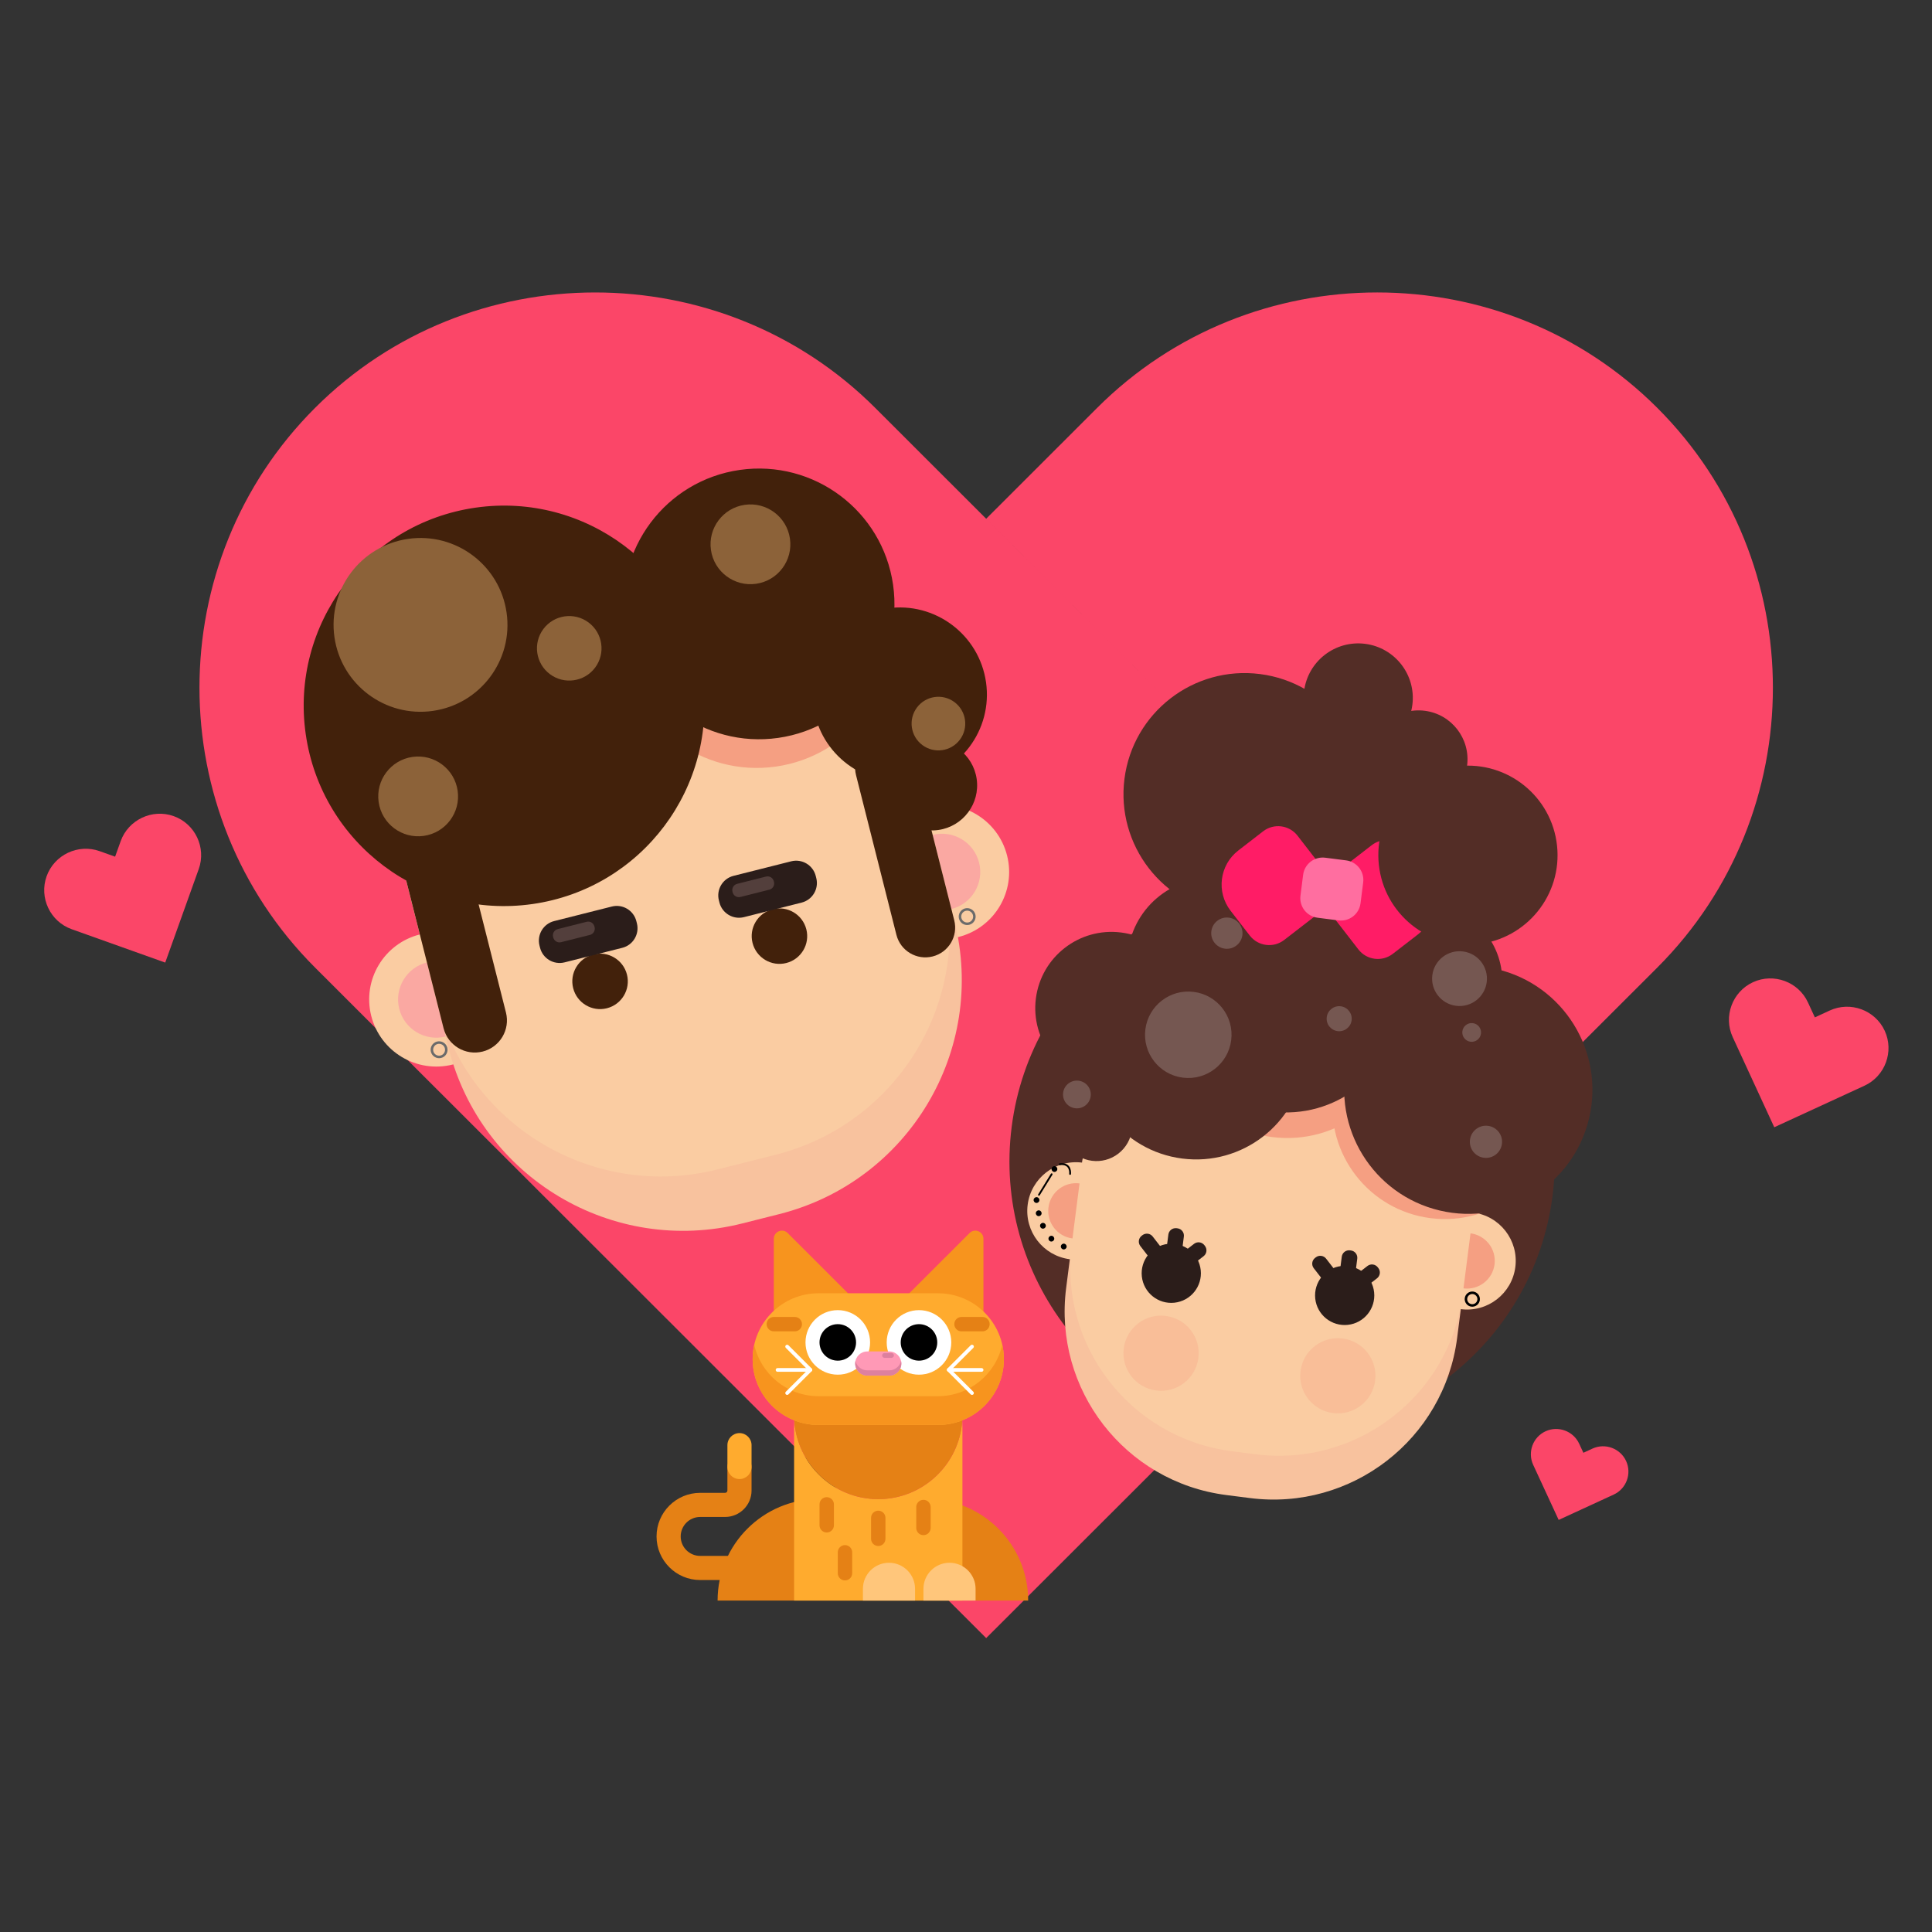 <?xml version="1.0" encoding="UTF-8" standalone="no"?>
<!DOCTYPE svg PUBLIC "-//W3C//DTD SVG 1.1//EN" "http://www.w3.org/Graphics/SVG/1.1/DTD/svg11.dtd">
<svg width="100%" height="100%" viewBox="0 0 1080 1080" version="1.1" xmlns="http://www.w3.org/2000/svg" xmlns:xlink="http://www.w3.org/1999/xlink" xml:space="preserve" xmlns:serif="http://www.serif.com/" style="fill-rule:evenodd;clip-rule:evenodd;stroke-linecap:round;stroke-linejoin:round;stroke-miterlimit:10;">
    <rect x="0" y="0" width="1080" height="1080" fill="#333333" stroke="none"/>
    <g id="Artboard1" transform="matrix(1,0,0,0.562,0,0)">
        <rect x="0" y="0" width="1080" height="1920" style="fill:none;"/>
        <g transform="matrix(6.349,0,0,11.287,-33670.4,-2166.05)">
            <path d="M5340.77,286.944L5340.77,286.945L5331,277.174C5317.43,263.61 5317.43,241.416 5331,227.852C5344.56,214.289 5366.76,214.289 5380.32,227.852L5390.09,237.623L5390.09,237.624L5439.41,286.944L5390.09,336.264L5340.77,286.944ZM5399.86,227.852L5390.09,237.623L5439.41,286.945L5449.18,277.173C5462.75,263.61 5462.75,241.415 5449.18,227.852C5435.62,214.288 5413.42,214.288 5399.86,227.852Z" style="fill:rgb(251,70,104);fill-rule:nonzero;"/>
        </g>
        <g transform="matrix(0.381,0.25,-0.14,0.677,-1135.24,-63.351)">
            <path d="M5340.77,286.944L5340.77,286.945L5331,277.174C5317.43,263.61 5317.43,241.416 5331,227.852C5344.56,214.289 5366.76,214.289 5380.32,227.852L5390.09,237.623L5390.09,237.624L5439.41,286.944L5390.09,336.264L5340.77,286.944ZM5399.86,227.852L5390.09,237.623L5439.41,286.945L5449.18,277.173C5462.75,263.61 5462.75,241.415 5449.18,227.852C5435.62,214.288 5413.42,214.288 5399.86,227.852Z" style="fill:rgb(251,70,104);fill-rule:nonzero;"/>
        </g>
        <g transform="matrix(0.623,0.409,-0.23,1.108,-2288.86,-1455.88)">
            <path d="M5340.77,286.944L5340.77,286.945L5331,277.174C5317.43,263.61 5317.43,241.416 5331,227.852C5344.56,214.289 5366.76,214.289 5380.32,227.852L5390.09,237.623L5390.09,237.624L5439.41,286.944L5390.09,336.264L5340.77,286.944ZM5399.86,227.852L5390.09,237.623L5439.41,286.945L5449.18,277.173C5462.75,263.61 5462.75,241.415 5449.18,227.852C5435.62,214.288 5413.42,214.288 5399.86,227.852Z" style="fill:rgb(251,70,104);fill-rule:nonzero;"/>
        </g>
        <g transform="matrix(0.601,-0.506,0.284,1.068,-3242.58,3325.72)">
            <path d="M5340.77,286.944L5340.77,286.945L5331,277.174C5317.43,263.61 5317.43,241.416 5331,227.852C5344.56,214.289 5366.76,214.289 5380.32,227.852L5390.09,237.623L5390.09,237.624L5439.41,286.944L5390.09,336.264L5340.77,286.944ZM5399.86,227.852L5390.09,237.623L5439.41,286.945L5449.18,277.173C5462.75,263.61 5462.75,241.415 5449.18,227.852C5435.62,214.288 5413.42,214.288 5399.86,227.852Z" style="fill:rgb(251,70,104);fill-rule:nonzero;"/>
        </g>
        <g transform="matrix(2.026,-0.909,0.512,3.603,-349.786,779.999)">
            <g transform="matrix(0,-1,-1,0,400.883,107.42)">
                <path d="M-17.953,-17.953C-27.868,-17.953 -35.908,-9.916 -35.908,0.001C-35.908,9.916 -27.868,17.953 -17.953,17.953C-8.038,17.953 0.001,9.916 0.001,0.001C0.001,-9.916 -8.038,-17.953 -17.953,-17.953" style="fill:rgb(250,204,162);fill-rule:nonzero;"/>
            </g>
            <g transform="matrix(0,-1,-1,0,400.883,115.145)">
                <path d="M-10.228,-10.228C-15.877,-10.228 -20.456,-5.649 -20.456,0C-20.456,5.649 -15.877,10.228 -10.228,10.228C-4.579,10.228 0,5.649 0,0C0,-5.649 -4.579,-10.228 -10.228,-10.228" style="fill:rgb(250,168,162);fill-rule:nonzero;"/>
            </g>
            <g transform="matrix(0,-1,-1,0,261.348,107.42)">
                <path d="M-17.953,-17.953C-27.868,-17.953 -35.908,-9.916 -35.908,0.001C-35.908,9.916 -27.868,17.953 -17.953,17.953C-8.038,17.953 0.001,9.916 0.001,0.001C0.001,-9.916 -8.038,-17.953 -17.953,-17.953" style="fill:rgb(250,204,162);fill-rule:nonzero;"/>
            </g>
            <g transform="matrix(0,-1,-1,0,261.348,115.145)">
                <path d="M-10.228,-10.228C-15.877,-10.228 -20.456,-5.649 -20.456,0C-20.456,5.649 -15.877,10.228 -10.228,10.228C-4.579,10.228 0,5.649 0,0C0,-5.649 -4.579,-10.228 -10.228,-10.228" style="fill:rgb(250,168,162);fill-rule:nonzero;"/>
            </g>
            <g transform="matrix(1,0,0,1,336.22,25.664)">
                <path d="M0,177.854L-10.209,177.854C-45.922,177.854 -74.872,148.903 -74.872,113.191L-74.872,64.663C-74.872,28.95 -45.922,0 -10.209,0L0,0C35.712,0 64.663,28.95 64.663,64.663L64.663,113.191C64.663,148.903 35.712,177.854 0,177.854" style="fill:rgb(248,194,158);fill-rule:nonzero;"/>
            </g>
            <g transform="matrix(1,0,0,1,339.129,25.663)">
                <path d="M0,162.213L-16.027,162.213C-50.133,162.213 -77.781,134.565 -77.781,100.459L-77.781,61.755C-77.781,27.649 -50.133,0 -16.027,0L0,0C34.106,0 61.754,27.649 61.754,61.755L61.754,100.459C61.754,134.565 34.106,162.213 0,162.213" style="fill:rgb(250,204,162);fill-rule:nonzero;"/>
            </g>
            <g transform="matrix(1,0,0,1,269.954,62.566)">
                <path d="M0,79.357C-4.753,79.357 -8.606,75.504 -8.606,70.751L-8.606,8.606C-8.606,3.853 -4.753,0 0,0C4.753,0 8.606,3.853 8.606,8.606L8.606,70.751C8.606,75.504 4.753,79.357 0,79.357" style="fill:rgb(66,33,11);fill-rule:nonzero;"/>
            </g>
            <g transform="matrix(0.105,-0.994,-0.994,-0.105,376.11,15.696)">
                <path d="M-36.046,-32.429C-56.065,-32.429 -72.293,-16.2 -72.293,3.818C-72.293,23.837 -56.064,40.066 -36.046,40.066C-16.027,40.066 0.201,23.837 0.201,3.818C0.201,-16.2 -16.027,-32.429 -36.046,-32.429" style="fill:rgb(245,159,130);fill-rule:nonzero;"/>
            </g>
            <g transform="matrix(0.105,-0.994,-0.994,-0.105,309.392,1.195)">
                <path d="M-53.32,-47.97C-82.933,-47.97 -106.94,-23.964 -106.939,5.648C-106.939,35.262 -82.933,59.268 -53.32,59.267C-23.707,59.268 0.299,35.261 0.298,5.648C0.299,-23.964 -23.708,-47.971 -53.32,-47.97" style="fill:rgb(66,33,11);fill-rule:nonzero;"/>
            </g>
            <g transform="matrix(0.105,-0.994,-0.994,-0.105,286.687,4.381)">
                <path d="M-23.141,-20.818C-35.992,-20.818 -46.411,-10.4 -46.41,2.451C-46.41,15.303 -35.992,25.722 -23.141,25.721C-10.289,25.721 0.13,15.303 0.129,2.451C0.129,-10.4 -10.289,-20.819 -23.141,-20.818" style="fill:rgb(140,98,57);fill-rule:nonzero;"/>
            </g>
            <g transform="matrix(0.105,-0.994,-0.994,-0.105,272.192,61.043)">
                <path d="M-10.622,-9.556C-16.52,-9.556 -21.303,-4.773 -21.302,1.126C-21.302,7.024 -16.52,11.806 -10.622,11.806C-4.722,11.806 0.06,7.023 0.06,1.125C0.059,-4.774 -4.723,-9.556 -10.622,-9.556" style="fill:rgb(140,98,57);fill-rule:nonzero;"/>
            </g>
            <g transform="matrix(-0.629,-0.778,-0.778,0.629,310.416,41.129)">
                <path d="M-6.713,-14.059C-11.48,-14.059 -15.344,-10.195 -15.345,-5.427C-15.345,-0.66 -11.481,3.204 -6.713,3.205C-1.945,3.205 1.919,-0.66 1.919,-5.427C1.919,-10.195 -1.946,-14.059 -6.713,-14.059" style="fill:rgb(140,98,57);fill-rule:nonzero;"/>
            </g>
            <g transform="matrix(0.105,-0.994,-0.994,-0.105,406.432,53.766)">
                <path d="M-23.196,-20.869C-36.078,-20.869 -46.522,-10.426 -46.522,2.457C-46.521,15.339 -36.078,25.783 -23.196,25.783C-10.314,25.783 0.13,15.339 0.13,2.457C0.13,-10.425 -10.313,-20.869 -23.196,-20.869" style="fill:rgb(66,33,11);fill-rule:nonzero;"/>
            </g>
            <g transform="matrix(0.105,-0.994,-0.994,-0.105,406.496,90.438)">
                <path d="M-12.007,-10.802C-18.675,-10.802 -24.082,-5.396 -24.081,1.272C-24.082,7.941 -18.675,13.347 -12.007,13.346C-5.339,13.347 0.068,7.941 0.067,1.272C0.068,-5.396 -5.339,-10.803 -12.007,-10.802" style="fill:rgb(66,33,11);fill-rule:nonzero;"/>
            </g>
            <g transform="matrix(1,0,0,1,392.907,86.633)">
                <path d="M0,60.055C-4.405,60.055 -7.976,56.484 -7.976,52.079L-7.976,7.976C-7.976,3.571 -4.405,0 0,0C4.405,0 7.976,3.571 7.976,7.976L7.976,52.079C7.976,56.484 4.405,60.055 0,60.055" style="fill:rgb(66,33,11);fill-rule:nonzero;"/>
            </g>
            <g transform="matrix(-0.629,-0.778,-0.778,0.629,402.664,85.13)">
                <path d="M-5.578,-11.682C-9.54,-11.681 -12.751,-8.47 -12.751,-4.509C-12.751,-0.548 -9.54,2.663 -5.578,2.663C-1.617,2.664 1.594,-0.548 1.595,-4.509C1.594,-8.471 -1.618,-11.681 -5.578,-11.682" style="fill:rgb(140,98,57);fill-rule:nonzero;"/>
            </g>
            <g transform="matrix(0.105,-0.994,-0.994,-0.105,378.574,8.403)">
                <path d="M-36.046,-32.429C-56.065,-32.429 -72.293,-16.2 -72.293,3.818C-72.293,23.837 -56.064,40.066 -36.046,40.066C-16.027,40.066 0.201,23.837 0.201,3.818C0.201,-16.2 -16.027,-32.429 -36.046,-32.429" style="fill:rgb(66,33,11);fill-rule:nonzero;"/>
            </g>
            <g transform="matrix(0.105,-0.994,-0.994,-0.105,374.916,17.365)">
                <path d="M-10.622,-9.556C-16.52,-9.556 -21.303,-4.773 -21.302,1.126C-21.302,7.024 -16.52,11.806 -10.622,11.806C-4.723,11.806 0.06,7.023 0.06,1.125C0.059,-4.774 -4.723,-9.556 -10.622,-9.556" style="fill:rgb(140,98,57);fill-rule:nonzero;"/>
            </g>
            <g transform="matrix(0.707,-0.707,-0.707,-0.707,406.41,138.603)">
                <circle cx="-1.362" cy="1.363" r="1.927" style="fill:none;stroke:rgb(107,107,107);stroke-width:0.67px;"/>
            </g>
            <g transform="matrix(0.707,-0.707,-0.707,-0.707,260.702,138.603)">
                <circle cx="-1.362" cy="1.363" r="1.927" style="fill:none;stroke:rgb(107,107,107);stroke-width:0.67px;"/>
            </g>
            <g transform="matrix(0,-1,-1,0,354.506,123.967)">
                <path d="M-7.423,-7.423C-11.522,-7.423 -14.846,-4.1 -14.846,0C-14.846,4.1 -11.522,7.423 -7.423,7.423C-3.324,7.423 0,4.1 0,0C0,-4.1 -3.324,-7.423 -7.423,-7.423" style="fill:rgb(66,33,11);fill-rule:nonzero;"/>
            </g>
            <g transform="matrix(1,0,0,1,362.467,112.739)">
                <path d="M0,11.397L-15.923,11.397C-18.906,11.397 -21.324,8.979 -21.324,5.996L-21.324,5.401C-21.324,2.418 -18.906,0 -15.923,0L0,0C2.983,0 5.401,2.418 5.401,5.401L5.401,5.996C5.401,8.979 2.983,11.397 0,11.397" style="fill:rgb(43,29,26);fill-rule:nonzero;"/>
            </g>
            <g transform="matrix(1,0,0,1,354.928,115.051)">
                <path d="M0,3.621L-7.971,3.621C-8.919,3.621 -9.687,2.853 -9.687,1.905L-9.687,1.716C-9.687,0.769 -8.919,0 -7.971,0L0,0C0.948,0 1.716,0.769 1.716,1.716L1.716,1.905C1.716,2.853 0.948,3.621 0,3.621" style="fill:rgb(83,63,60);fill-rule:nonzero;"/>
            </g>
            <g transform="matrix(0,-1,-1,0,305.012,123.967)">
                <path d="M-7.423,-7.423C-11.522,-7.423 -14.846,-4.1 -14.846,0C-14.846,4.1 -11.522,7.423 -7.423,7.423C-3.324,7.423 0,4.1 0,0C0,-4.1 -3.324,-7.423 -7.423,-7.423" style="fill:rgb(66,33,11);fill-rule:nonzero;"/>
            </g>
            <g transform="matrix(1,0,0,1,312.973,112.739)">
                <path d="M0,11.397L-15.923,11.397C-18.906,11.397 -21.324,8.979 -21.324,5.996L-21.324,5.401C-21.324,2.418 -18.906,0 -15.923,0L0,0C2.983,0 5.401,2.418 5.401,5.401L5.401,5.996C5.401,8.979 2.983,11.397 0,11.397" style="fill:rgb(43,29,26);fill-rule:nonzero;"/>
            </g>
            <g transform="matrix(1,0,0,1,305.434,115.051)">
                <path d="M0,3.621L-7.971,3.621C-8.919,3.621 -9.687,2.853 -9.687,1.905L-9.687,1.716C-9.687,0.769 -8.919,0 -7.971,0L0,0C0.948,0 1.716,0.769 1.716,1.716L1.716,1.905C1.716,2.853 0.948,3.621 0,3.621" style="fill:rgb(83,63,60);fill-rule:nonzero;"/>
            </g>
        </g>
        <g transform="matrix(2.073,0.471,-0.265,3.686,582.219,381.395)">
            <g transform="matrix(0,1,1,0,90.237,125.471)">
                <path d="M72.924,-72.924C32.649,-72.924 0,-40.275 0,0C0,40.275 32.649,72.924 72.924,72.924C113.199,72.924 145.848,40.275 145.848,0C145.848,-40.275 113.199,-72.924 72.924,-72.924" style="fill:rgb(83,45,38);fill-rule:nonzero;"/>
            </g>
            <g transform="matrix(1,0,0,1,93.13,154.494)">
                <path d="M0,134.388L-6.353,134.388C-33.714,134.388 -55.894,112.208 -55.894,84.848L-55.894,49.54C-55.894,22.18 -33.714,0 -6.353,0L0,0C27.36,0 49.54,22.18 49.54,49.54L49.54,84.848C49.54,112.208 27.36,134.388 0,134.388" style="fill:rgb(248,194,158);fill-rule:nonzero;"/>
            </g>
            <g transform="matrix(0,-1,-1,0,37.236,205.505)">
                <path d="M-13.036,-13.036C-20.235,-13.036 -26.072,-7.2 -26.072,0C-26.072,7.199 -20.235,13.036 -13.036,13.036C-5.837,13.036 0,7.199 0,0C0,-7.2 -5.837,-13.036 -13.036,-13.036" style="fill:rgb(250,204,162);fill-rule:nonzero;"/>
            </g>
            <g transform="matrix(0,-1,-1,0,37.236,211.114)">
                <path d="M-7.427,-7.427C-11.528,-7.427 -14.853,-4.102 -14.853,-0.001C-14.853,4.101 -11.528,7.427 -7.427,7.427C-3.326,7.427 -0.001,4.101 -0.001,-0.001C-0.001,-4.102 -3.326,-7.427 -7.427,-7.427" style="fill:rgb(245,159,130);fill-rule:nonzero;"/>
            </g>
            <g transform="matrix(0,-1,-1,0,142.67,205.505)">
                <path d="M-13.036,-13.036C-20.235,-13.036 -26.072,-7.2 -26.072,0C-26.072,7.199 -20.235,13.036 -13.036,13.036C-5.837,13.036 0,7.199 0,0C0,-7.2 -5.837,-13.036 -13.036,-13.036" style="fill:rgb(250,204,162);fill-rule:nonzero;"/>
            </g>
            <g transform="matrix(0,-1,-1,0,142.67,211.114)">
                <path d="M-7.427,-7.427C-11.528,-7.427 -14.853,-4.102 -14.853,-0.001C-14.853,4.101 -11.528,7.427 -7.427,7.427C-3.326,7.427 -0.001,4.101 -0.001,-0.001C-0.001,-4.102 -3.326,-7.427 -7.427,-7.427" style="fill:rgb(245,159,130);fill-rule:nonzero;"/>
            </g>
            <g transform="matrix(1,0,0,1,93.13,154.494)">
                <path d="M0,122.569L-6.353,122.569C-33.714,122.569 -55.894,100.389 -55.894,73.029L-55.894,49.54C-55.894,22.18 -33.714,0 -6.353,0L0,0C27.36,0 49.54,22.18 49.54,49.54L49.54,73.029C49.54,100.389 27.36,122.569 0,122.569" style="fill:rgb(250,204,162);fill-rule:nonzero;"/>
            </g>
            <g transform="matrix(0,-1,-1,0,57.541,170.125)">
                <path d="M-7.183,-7.183C-11.15,-7.183 -14.366,-3.967 -14.366,0C-14.366,3.967 -11.15,7.183 -7.183,7.183C-3.216,7.183 0,3.967 0,0C0,-3.967 -3.216,-7.183 -7.183,-7.183" style="fill:rgb(254,224,183);fill-rule:nonzero;"/>
            </g>
            <g transform="matrix(-0.808,-0.589,-0.589,0.808,32.533,205.306)">
                <path d="M-3.649,1.818C-3.649,1.818 -1.888,-0.62 0.15,1.818" style="fill:none;fill-rule:nonzero;stroke:black;stroke-width:0.48px;"/>
            </g>
            <g transform="matrix(0,-1,-1,0,26.386,216.22)">
                <path d="M-0.774,-0.774C-1.2,-0.774 -1.547,-0.428 -1.547,0C-1.547,0.427 -1.2,0.774 -0.774,0.774C-0.346,0.774 0,0.427 0,0C0,-0.428 -0.346,-0.774 -0.774,-0.774" style="fill-rule:nonzero;"/>
            </g>
            <g transform="matrix(0,-1,-1,0,30.092,207.378)">
                <path d="M-0.774,-0.774C-1.2,-0.774 -1.547,-0.428 -1.547,0C-1.547,0.427 -1.2,0.774 -0.774,0.774C-0.346,0.774 0,0.427 0,0C0,-0.428 -0.346,-0.774 -0.774,-0.774" style="fill-rule:nonzero;"/>
            </g>
            <g transform="matrix(0,-1,-1,0,27.42,219.649)">
                <path d="M-0.774,-0.774C-1.2,-0.774 -1.547,-0.428 -1.547,0C-1.547,0.427 -1.2,0.774 -0.774,0.774C-0.346,0.774 0,0.427 0,0C0,-0.428 -0.346,-0.774 -0.774,-0.774" style="fill-rule:nonzero;"/>
            </g>
            <g transform="matrix(0,-1,-1,0,28.967,222.828)">
                <path d="M-0.774,-0.774C-1.2,-0.774 -1.547,-0.428 -1.547,0C-1.547,0.427 -1.2,0.774 -0.774,0.774C-0.346,0.774 0,0.427 0,0C0,-0.428 -0.346,-0.774 -0.774,-0.774" style="fill-rule:nonzero;"/>
            </g>
            <g transform="matrix(0,-1,-1,0,31.639,225.967)">
                <path d="M-0.774,-0.774C-1.2,-0.774 -1.547,-0.428 -1.547,0C-1.547,0.427 -1.2,0.774 -0.774,0.774C-0.346,0.774 0,0.427 0,0C0,-0.428 -0.346,-0.774 -0.774,-0.774" style="fill-rule:nonzero;"/>
            </g>
            <g transform="matrix(0,-1,-1,0,35.189,227.639)">
                <path d="M-0.774,-0.774C-1.2,-0.774 -1.547,-0.428 -1.547,0C-1.547,0.427 -1.2,0.774 -0.774,0.774C-0.346,0.774 0,0.427 0,0C0,-0.428 -0.346,-0.774 -0.774,-0.774" style="fill-rule:nonzero;"/>
            </g>
            <g transform="matrix(0.413,-0.911,-0.911,-0.413,30.326,215.006)">
                <path d="M-1.9,2.947L4.572,2.947" style="fill:none;fill-rule:nonzero;stroke:black;stroke-width:0.48px;"/>
            </g>
            <g transform="matrix(0.707,-0.707,-0.707,-0.707,147.071,228.521)">
                <circle cx="-1.2" cy="1.2" r="1.698" style="fill:none;stroke:black;stroke-width:0.67px;"/>
            </g>
            <g transform="matrix(0,-1,-1,0,91.63,80.204)">
                <path d="M-30.584,-30.584C-47.475,-30.584 -61.168,-16.891 -61.168,0C-61.168,16.891 -47.475,30.584 -30.584,30.584C-13.693,30.584 0,16.891 0,0C0,-16.891 -13.693,-30.584 -30.584,-30.584" style="fill:rgb(83,45,38);fill-rule:nonzero;"/>
            </g>
            <g transform="matrix(0,-1,-1,0,131.539,148.303)">
                <path d="M-30.069,-30.069C-46.675,-30.069 -60.138,-16.606 -60.138,0C-60.138,16.607 -46.675,30.069 -30.069,30.069C-13.462,30.069 0,16.607 0,0C0,-16.606 -13.462,-30.069 -30.069,-30.069" style="fill:rgb(245,159,130);fill-rule:nonzero;"/>
            </g>
            <g transform="matrix(0,-1,-1,0,86.753,128.208)">
                <path d="M-32.036,-32.036C-49.729,-32.036 -64.072,-17.693 -64.072,0C-64.072,17.693 -49.729,32.036 -32.036,32.036C-14.343,32.036 0,17.693 0,0C0,-17.693 -14.343,-32.036 -32.036,-32.036" style="fill:rgb(245,159,130);fill-rule:nonzero;"/>
            </g>
            <g transform="matrix(0,-1,-1,0,122.273,125.157)">
                <path d="M-20.398,-20.398C-31.663,-20.398 -40.796,-11.266 -40.796,0C-40.796,11.265 -31.663,20.398 -20.398,20.398C-9.133,20.398 0,11.265 0,0C0,-11.266 -9.133,-20.398 -20.398,-20.398" style="fill:rgb(83,45,38);fill-rule:nonzero;"/>
            </g>
            <g transform="matrix(0,-1,-1,0,39.775,143.084)">
                <path d="M-20.398,-20.398C-31.663,-20.398 -40.796,-11.266 -40.796,0C-40.796,11.265 -31.663,20.398 -20.398,20.398C-9.133,20.398 0,11.265 0,0C0,-11.266 -9.133,-20.398 -20.398,-20.398" style="fill:rgb(83,45,38);fill-rule:nonzero;"/>
            </g>
            <g transform="matrix(0,-1,-1,0,64.723,125.372)">
                <path d="M-22.499,-22.499C-34.925,-22.499 -44.998,-12.426 -44.998,0C-44.998,12.426 -34.925,22.499 -22.499,22.499C-10.073,22.499 0,12.426 0,0C0,-12.426 -10.073,-22.499 -22.499,-22.499" style="fill:rgb(83,45,38);fill-rule:nonzero;"/>
            </g>
            <g transform="matrix(0,-1,-1,0,85.728,123.77)">
                <path d="M-30.872,-30.872C-47.922,-30.872 -61.744,-17.05 -61.744,0C-61.744,17.05 -47.922,30.872 -30.872,30.872C-13.822,30.872 0,17.05 0,0C0,-17.05 -13.822,-30.872 -30.872,-30.872" style="fill:rgb(83,45,38);fill-rule:nonzero;"/>
            </g>
            <g transform="matrix(-0.707,-0.707,-0.707,0.707,30.224,195.14)">
                <path d="M-6.753,-16.303C-12.027,-16.303 -16.302,-12.027 -16.302,-6.754C-16.303,-1.479 -12.027,2.796 -6.753,2.796C-1.479,2.796 2.797,-1.479 2.796,-6.754C2.796,-12.027 -1.479,-16.303 -6.753,-16.303" style="fill:rgb(83,45,38);fill-rule:nonzero;"/>
            </g>
            <g opacity="0.2">
                <g transform="matrix(0,-1,-1,0,86.754,116.702)">
                    <path d="M-4.227,-4.227C-6.562,-4.227 -8.454,-2.334 -8.454,0C-8.454,2.335 -6.562,4.227 -4.227,4.227C-1.892,4.227 0,2.335 0,0C0,-2.334 -1.892,-4.227 -4.227,-4.227" style="fill:white;fill-rule:nonzero;"/>
                </g>
            </g>
            <g opacity="0.2">
                <g transform="matrix(0,-1,-1,0,33.523,183.879)">
                    <path d="M-3.713,-3.713C-5.764,-3.713 -7.426,-2.051 -7.426,0C-7.426,2.051 -5.764,3.713 -3.713,3.713C-1.662,3.713 0,2.051 0,0C0,-2.051 -1.662,-3.713 -3.713,-3.713" style="fill:white;fill-rule:nonzero;"/>
                </g>
            </g>
            <g transform="matrix(0,-1,-1,0,63.651,142.587)">
                <path d="M-29.223,-29.223C-45.362,-29.223 -58.446,-16.14 -58.446,0C-58.446,16.139 -45.362,29.223 -29.223,29.223C-13.084,29.223 0,16.139 0,0C0,-16.14 -13.084,-29.223 -29.223,-29.223" style="fill:rgb(83,45,38);fill-rule:nonzero;"/>
            </g>
            <g opacity="0.2">
                <g transform="matrix(0,-1,-1,0,61.046,156.393)">
                    <path d="M-11.57,-11.57C-17.96,-11.57 -23.14,-6.39 -23.14,0C-23.14,6.39 -17.96,11.57 -11.57,11.57C-5.18,11.57 0,6.39 0,0C0,-6.39 -5.18,-11.57 -11.57,-11.57" style="fill:white;fill-rule:nonzero;"/>
                </g>
            </g>
            <g transform="matrix(1,0,0,1,114.68,222.911)">
                <path d="M0,12.065L-0.178,12.243C-0.945,13.01 -2.187,13.01 -2.954,12.243L-12.421,2.776C-13.188,2.009 -13.188,0.766 -12.421,0L-12.243,-0.178C-11.477,-0.945 -10.234,-0.945 -9.467,-0.178L0,9.289C0.767,10.056 0.767,11.298 0,12.065" style="fill:rgb(43,29,26);fill-rule:nonzero;"/>
            </g>
            <g transform="matrix(1,0,0,1,106.966,223.454)">
                <path d="M0,12.065L0.178,12.243C0.945,13.01 2.187,13.01 2.954,12.243L12.421,2.776C13.188,2.009 13.188,0.766 12.421,0L12.243,-0.178C11.477,-0.945 10.234,-0.945 9.467,-0.178L0,9.289C-0.767,10.056 -0.767,11.298 0,12.065" style="fill:rgb(43,29,26);fill-rule:nonzero;"/>
            </g>
            <g transform="matrix(1,0,0,1,111.517,219.72)">
                <path d="M0,17.315L-0.252,17.315C-1.336,17.315 -2.215,16.436 -2.215,15.352L-2.215,1.963C-2.215,0.879 -1.336,0 -0.252,0L0,0C1.084,0 1.963,0.879 1.963,1.963L1.963,15.352C1.963,16.436 1.084,17.315 0,17.315" style="fill:rgb(43,29,26);fill-rule:nonzero;"/>
            </g>
            <g transform="matrix(-0.232,-0.973,-0.973,0.232,107.814,224.801)">
                <path d="M-7.702,-9.758C-12.076,-9.758 -15.621,-6.212 -15.621,-1.838C-15.621,2.534 -12.076,6.08 -7.702,6.08C-3.329,6.08 0.217,2.534 0.217,-1.839C0.217,-6.212 -3.329,-9.758 -7.702,-9.758" style="fill:rgb(43,29,26);fill-rule:nonzero;"/>
            </g>
            <g opacity="0.2">
                <g transform="matrix(0,-1,-1,0,100.539,155.231)">
                    <path d="M-3.351,-3.351C-5.202,-3.351 -6.701,-1.851 -6.701,0C-6.701,1.851 -5.202,3.351 -3.351,3.351C-1.5,3.351 0,1.851 0,0C0,-1.851 -1.5,-3.351 -3.351,-3.351" style="fill:white;fill-rule:nonzero;"/>
                </g>
            </g>
            <g transform="matrix(0.105,-0.994,-0.994,-0.105,144.16,140.628)">
                <path d="M-33.026,-29.712C-51.367,-29.712 -66.236,-14.843 -66.236,3.498C-66.236,21.84 -51.367,36.709 -33.026,36.709C-14.683,36.708 0.185,21.84 0.185,3.498C0.185,-14.844 -14.684,-29.712 -33.026,-29.712" style="fill:rgb(83,45,38);fill-rule:nonzero;"/>
            </g>
            <g opacity="0.2">
                <g transform="matrix(0,-1,-1,0,136.158,155.231)">
                    <path d="M-2.507,-2.507C-3.891,-2.507 -5.014,-1.384 -5.014,0.001C-5.014,1.384 -3.891,2.507 -2.507,2.507C-1.122,2.507 0.001,1.384 0.001,0.001C0.001,-1.384 -1.122,-2.507 -2.507,-2.507" style="fill:white;fill-rule:nonzero;"/>
                </g>
            </g>
            <g opacity="0.2">
                <g transform="matrix(0,-1,-1,0,131.108,136.526)">
                    <path d="M-7.334,-7.334C-11.384,-7.334 -14.668,-4.05 -14.668,0C-14.668,4.051 -11.384,7.334 -7.334,7.334C-3.284,7.334 0,4.051 0,0C0,-4.05 -3.284,-7.334 -7.334,-7.334" style="fill:white;fill-rule:nonzero;"/>
                </g>
            </g>
            <g opacity="0.2">
                <g transform="matrix(0,-1,-1,0,143.661,181.981)">
                    <path d="M-4.308,-4.308C-6.687,-4.308 -8.616,-2.379 -8.616,0C-8.616,2.379 -6.687,4.308 -4.308,4.308C-1.929,4.308 0,2.379 0,0C0,-2.379 -1.929,-4.308 -4.308,-4.308" style="fill:white;fill-rule:nonzero;"/>
                </g>
            </g>
            <g opacity="0.2">
                <g transform="matrix(0,-1,-1,0,67.835,135.492)">
                    <path d="M-4.184,-4.184C-6.495,-4.184 -8.368,-2.311 -8.368,0C-8.368,2.31 -6.495,4.184 -4.184,4.184C-1.873,4.184 0,2.31 0,0C0,-2.311 -1.873,-4.184 -4.184,-4.184" style="fill:white;fill-rule:nonzero;"/>
                </g>
            </g>
            <g transform="matrix(1,0,0,1,67.92,222.911)">
                <path d="M0,12.065L-0.178,12.243C-0.945,13.01 -2.187,13.01 -2.954,12.243L-12.421,2.776C-13.188,2.009 -13.188,0.766 -12.421,0L-12.243,-0.178C-11.477,-0.945 -10.234,-0.945 -9.467,-0.178L0,9.289C0.767,10.056 0.767,11.298 0,12.065" style="fill:rgb(43,29,26);fill-rule:nonzero;"/>
            </g>
            <g transform="matrix(1,0,0,1,60.206,223.454)">
                <path d="M0,12.065L0.178,12.243C0.945,13.01 2.187,13.01 2.954,12.243L12.421,2.776C13.188,2.009 13.188,0.766 12.421,0L12.243,-0.178C11.477,-0.945 10.234,-0.945 9.467,-0.178L0,9.289C-0.767,10.056 -0.767,11.298 0,12.065" style="fill:rgb(43,29,26);fill-rule:nonzero;"/>
            </g>
            <g transform="matrix(1,0,0,1,64.757,219.72)">
                <path d="M0,17.315L-0.252,17.315C-1.336,17.315 -2.215,16.436 -2.215,15.352L-2.215,1.963C-2.215,0.879 -1.336,0 -0.252,0L0,0C1.084,0 1.963,0.879 1.963,1.963L1.963,15.352C1.963,16.436 1.084,17.315 0,17.315" style="fill:rgb(43,29,26);fill-rule:nonzero;"/>
            </g>
            <g transform="matrix(-0.232,-0.973,-0.973,0.232,61.054,224.801)">
                <path d="M-7.702,-9.758C-12.076,-9.758 -15.621,-6.212 -15.621,-1.838C-15.621,2.534 -12.076,6.08 -7.702,6.08C-3.329,6.08 0.217,2.534 0.217,-1.839C0.217,-6.212 -3.329,-9.758 -7.702,-9.758" style="fill:rgb(43,29,26);fill-rule:nonzero;"/>
            </g>
            <g opacity="0.31">
                <g transform="matrix(0,-1,-1,0,64.631,243.377)">
                    <path d="M-10.061,-10.061C-15.618,-10.061 -20.122,-5.557 -20.122,0C-20.122,5.556 -15.618,10.061 -10.061,10.061C-4.504,10.061 0,5.556 0,0C0,-5.557 -4.504,-10.061 -10.061,-10.061" style="fill:rgb(245,159,130);fill-rule:nonzero;"/>
                </g>
            </g>
            <g opacity="0.31">
                <g transform="matrix(0,-1,-1,0,112.301,243.377)">
                    <path d="M-10.061,-10.061C-15.618,-10.061 -20.122,-5.557 -20.122,0C-20.122,5.556 -15.618,10.061 -10.061,10.061C-4.504,10.061 0,5.556 0,0C0,-5.557 -4.504,-10.061 -10.061,-10.061" style="fill:rgb(245,159,130);fill-rule:nonzero;"/>
                </g>
            </g>
            <g transform="matrix(0,-1,-1,0,112.797,73.921)">
                <path d="M-13.09,-13.09C-20.319,-13.09 -26.18,-7.23 -26.18,0C-26.18,7.23 -20.319,13.09 -13.09,13.09C-5.861,13.09 0,7.23 0,0C0,-7.23 -5.861,-13.09 -13.09,-13.09" style="fill:rgb(83,45,38);fill-rule:nonzero;"/>
            </g>
            <g transform="matrix(0,-1,-1,0,67.835,69.755)">
                <path d="M-32.409,-32.409C-50.308,-32.409 -64.818,-17.899 -64.818,0C-64.818,17.899 -50.308,32.409 -32.409,32.409C-14.51,32.409 0,17.899 0,0C0,-17.899 -14.51,-32.409 -32.409,-32.409" style="fill:rgb(83,45,38);fill-rule:nonzero;"/>
            </g>
            <g transform="matrix(1,0,0,1,118.579,117.416)">
                <path d="M0,16.11L-6.015,22.125C-8.576,24.686 -12.729,24.686 -15.291,22.125L-24.723,12.693C-27.284,10.132 -27.284,5.979 -24.723,3.417L-15.291,-6.015C-12.729,-8.576 -8.576,-8.576 -6.015,-6.015L0,0C4.449,4.449 4.449,11.661 0,16.11" style="fill:rgb(255,28,102);fill-rule:nonzero;"/>
            </g>
            <g transform="matrix(1,0,0,1,92.707,120.833)">
                <path d="M0,9.276L-9.432,18.708C-11.993,21.269 -16.146,21.269 -18.708,18.708L-24.644,12.771C-29.136,8.279 -29.136,0.997 -24.644,-3.495L-18.708,-9.432C-16.146,-11.993 -11.993,-11.993 -9.432,-9.432L0,0C2.562,2.561 2.562,6.714 0,9.276" style="fill:rgb(255,28,102);fill-rule:nonzero;"/>
            </g>
            <g transform="matrix(1,0,0,1,97,116.307)">
                <path d="M0,16.197L-5.628,16.197C-8.547,16.197 -10.912,13.831 -10.912,10.913L-10.912,5.285C-10.912,2.366 -8.547,0 -5.628,0L0,0C2.918,0 5.284,2.366 5.284,5.285L5.284,10.913C5.284,13.831 2.918,16.197 0,16.197" style="fill:rgb(255,110,160);fill-rule:nonzero;"/>
            </g>
            <g transform="matrix(0,-1,-1,0,94.703,58.166)">
                <path d="M-14.6,-14.6C-22.663,-14.6 -29.199,-8.064 -29.199,-0.001C-29.199,8.062 -22.663,14.6 -14.6,14.6C-6.537,14.6 -0.001,8.062 -0.001,-0.001C-0.001,-8.064 -6.537,-14.6 -14.6,-14.6" style="fill:rgb(83,45,38);fill-rule:nonzero;"/>
            </g>
            <g transform="matrix(-0.232,-0.973,-0.973,0.232,118.331,89.413)">
                <path d="M-23.306,-29.526C-36.539,-29.526 -47.267,-18.799 -47.266,-5.565C-47.266,7.668 -36.539,18.396 -23.306,18.396C-10.073,18.396 0.656,7.668 0.655,-5.566C0.655,-18.799 -10.073,-29.526 -23.306,-29.526" style="fill:rgb(83,45,38);fill-rule:nonzero;"/>
            </g>
        </g>
        <g transform="matrix(2.09,0,0,3.716,367.013,1224.08)">
            <g transform="matrix(-1,0,0,1,16.328,71.813)">
                <path d="M-83.071,27.208L0,27.208C0,12.182 -12.181,0 -27.208,0L-55.863,0C-70.89,0 -83.071,12.182 -83.071,27.208Z" style="fill:rgb(229,129,21);fill-rule:nonzero;"/>
            </g>
            <g transform="matrix(1,0,0,1,59.301,78.042)">
                <path d="M0,-6.169C-11.917,-6.169 -21.669,-15.429 -22.458,-27.147C-22.492,-26.64 -22.511,-26.129 -22.511,-25.613L-22.511,20.978L22.511,20.978L22.511,-25.613C22.511,-26.129 22.492,-26.64 22.458,-27.147C21.669,-15.429 11.917,-6.169 0,-6.169" style="fill:rgb(255,171,46);fill-rule:nonzero;"/>
            </g>
            <g transform="matrix(-1,0,0,1,59.301,71.873)">
                <path d="M0,-41.955C11.917,-41.955 21.669,-32.695 22.458,-20.977C21.669,-9.26 11.917,0 0,0C-11.917,0 -21.669,-9.26 -22.458,-20.977C-21.669,-32.695 -11.917,-41.955 0,-41.955" style="fill:rgb(229,129,21);fill-rule:nonzero;"/>
            </g>
            <g transform="matrix(-1,0,0,1,62.164,-0.728)">
                <path d="M-25.272,22.93L0,22.93L-21.561,1.369C-22.93,0 -25.272,0.97 -25.272,2.906L-25.272,22.93Z" style="fill:rgb(247,148,30);fill-rule:nonzero;"/>
            </g>
            <g transform="matrix(1,0,0,1,31.364,-0.728)">
                <path d="M0,22.93L25.272,22.93L3.711,1.369C2.342,0 0,0.97 0,2.906L0,22.93Z" style="fill:rgb(247,148,30);fill-rule:nonzero;"/>
            </g>
            <g transform="matrix(1,0,0,1,75.274,16.767)">
                <path d="M0,35.248L-31.946,35.248C-41.679,35.248 -49.57,27.357 -49.57,17.624C-49.57,7.89 -41.679,0 -31.946,0L0,0C9.734,0 17.624,7.89 17.624,17.624C17.624,27.357 9.734,35.248 0,35.248" style="fill:rgb(255,171,46);fill-rule:nonzero;"/>
            </g>
            <g transform="matrix(1,0,0,1,75.274,38.24)">
                <path d="M0,6.074L-31.946,6.074C-40.356,6.074 -47.386,0.181 -49.143,-7.7C-49.419,-6.46 -49.57,-5.173 -49.57,-3.85C-49.57,5.883 -41.679,13.774 -31.946,13.774L0,13.774C9.734,13.774 17.624,5.883 17.624,-3.85C17.624,-5.173 17.474,-6.46 17.197,-7.7C15.44,0.181 8.411,6.074 0,6.074" style="fill:rgb(247,148,30);fill-rule:nonzero;"/>
            </g>
            <g transform="matrix(0,-1,-1,0,48.477,21.28)">
                <path d="M-8.638,-8.638C-13.409,-8.638 -17.276,-4.771 -17.276,0C-17.276,4.77 -13.409,8.638 -8.638,8.638C-3.867,8.638 0,4.77 0,0C0,-4.771 -3.867,-8.638 -8.638,-8.638" style="fill:white;fill-rule:nonzero;"/>
            </g>
            <g transform="matrix(0,-1,-1,0,48.477,25.032)">
                <path d="M-4.887,-4.887C-7.585,-4.887 -9.773,-2.698 -9.773,0C-9.773,2.699 -7.585,4.887 -4.887,4.887C-2.188,4.887 0,2.699 0,0C0,-2.698 -2.188,-4.887 -4.887,-4.887" style="fill-rule:nonzero;"/>
            </g>
            <g transform="matrix(0,-1,-1,0,70.195,21.28)">
                <path d="M-8.638,-8.638C-13.409,-8.638 -17.276,-4.771 -17.276,0C-17.276,4.77 -13.409,8.638 -8.638,8.638C-3.867,8.638 0,4.77 0,0C0,-4.771 -3.867,-8.638 -8.638,-8.638" style="fill:white;fill-rule:nonzero;"/>
            </g>
            <g transform="matrix(1,0,0,1,62.236,32.337)">
                <path d="M0,6.476L-5.87,6.476C-7.658,6.476 -9.108,5.026 -9.108,3.238C-9.108,1.449 -7.658,0 -5.87,0L0,0C1.788,0 3.238,1.449 3.238,3.238C3.238,5.026 1.788,6.476 0,6.476" style="fill:rgb(255,153,182);fill-rule:nonzero;"/>
            </g>
            <g transform="matrix(1,0,0,1,62.236,36.282)">
                <path d="M0,1.116L-5.87,1.116C-7.415,1.116 -8.706,0.033 -9.029,-1.415C-9.08,-1.187 -9.108,-0.95 -9.108,-0.707C-9.108,1.081 -7.658,2.531 -5.87,2.531L0,2.531C1.788,2.531 3.238,1.081 3.238,-0.707C3.238,-0.95 3.211,-1.187 3.16,-1.415C2.837,0.033 1.545,1.116 0,1.116" style="fill:rgb(221,128,159);fill-rule:nonzero;"/>
            </g>
            <g transform="matrix(1,0,0,1,62.849,32.765)">
                <path d="M0,1.283L-1.876,1.283C-2.23,1.283 -2.517,0.996 -2.517,0.641C-2.517,0.287 -2.23,0 -1.876,0L0,0C0.354,0 0.642,0.287 0.642,0.641C0.642,0.996 0.354,1.283 0,1.283" style="fill:rgb(221,128,159);fill-rule:nonzero;"/>
            </g>
            <g transform="matrix(0,-1,-1,0,70.195,25.032)">
                <path d="M-4.887,-4.887C-7.585,-4.887 -9.773,-2.698 -9.773,0C-9.773,2.699 -7.585,4.887 -4.887,4.887C-2.188,4.887 0,2.699 0,0C0,-2.698 -2.188,-4.887 -4.887,-4.887" style="fill-rule:nonzero;"/>
            </g>
            <g transform="matrix(1,0,0,1,84.726,36.877)">
                <path d="M0,-5.49L-6.192,0.702C-6.385,0.895 -6.699,0.895 -6.893,0.702C-7.087,0.508 -7.087,0.194 -6.893,0L-0.701,-6.191C-0.508,-6.385 -0.194,-6.385 0,-6.191C0.194,-5.998 0.194,-5.684 0,-5.49" style="fill:white;fill-rule:nonzero;"/>
            </g>
            <g transform="matrix(1,0,0,1,84.726,37.637)">
                <path d="M0,5.49L-6.192,-0.702C-6.385,-0.895 -6.699,-0.895 -6.893,-0.702C-7.087,-0.508 -7.087,-0.194 -6.893,0L-0.701,6.191C-0.508,6.385 -0.194,6.385 0,6.191C0.194,5.998 0.194,5.684 0,5.49" style="fill:white;fill-rule:nonzero;"/>
            </g>
            <g transform="matrix(1,0,0,1,86.94,36.79)">
                <path d="M0,0.992L-8.756,0.992C-9.03,0.992 -9.252,0.77 -9.252,0.496C-9.252,0.222 -9.03,0 -8.756,0L0,0C0.274,0 0.496,0.222 0.496,0.496C0.496,0.77 0.274,0.992 0,0.992" style="fill:white;fill-rule:nonzero;"/>
            </g>
            <g transform="matrix(1,0,0,1,34.579,36.877)">
                <path d="M0,-5.49L6.192,0.702C6.385,0.895 6.699,0.895 6.893,0.702C7.087,0.508 7.087,0.194 6.893,0L0.701,-6.191C0.508,-6.385 0.194,-6.385 0,-6.191C-0.194,-5.998 -0.194,-5.684 0,-5.49" style="fill:white;fill-rule:nonzero;"/>
            </g>
            <g transform="matrix(1,0,0,1,34.579,37.637)">
                <path d="M0,5.49L6.192,-0.702C6.385,-0.895 6.699,-0.895 6.893,-0.702C7.087,-0.508 7.087,-0.194 6.893,0L0.701,6.191C0.508,6.385 0.194,6.385 0,6.191C-0.194,5.998 -0.194,5.684 0,5.49" style="fill:white;fill-rule:nonzero;"/>
            </g>
            <g transform="matrix(1,0,0,1,32.365,36.79)">
                <path d="M0,0.992L8.756,0.992C9.03,0.992 9.252,0.77 9.252,0.496C9.252,0.222 9.03,0 8.756,0L0,0C-0.274,0 -0.496,0.222 -0.496,0.496C-0.496,0.77 -0.274,0.992 0,0.992" style="fill:white;fill-rule:nonzero;"/>
            </g>
            <g transform="matrix(1,0,0,1,24.404,60.039)">
                <path d="M0,33.484L-12.735,33.484C-19.169,33.484 -24.404,28.249 -24.404,21.815C-24.404,15.38 -19.169,10.146 -12.735,10.146L-6.071,10.146C-5.729,10.146 -5.45,9.867 -5.45,9.524L-5.45,3.229C-5.45,1.446 -4.004,0 -2.221,0C-0.438,0 1.008,1.446 1.008,3.229L1.008,9.524C1.008,13.428 -2.168,16.603 -6.071,16.603L-12.735,16.603C-15.608,16.603 -17.946,18.941 -17.946,21.815C-17.946,24.688 -15.608,27.026 -12.735,27.026L0,27.026C1.783,27.026 3.229,28.472 3.229,30.255C3.229,32.038 1.783,33.484 0,33.484" style="fill:rgb(229,129,21);fill-rule:nonzero;"/>
            </g>
            <g transform="matrix(1,0,0,1,22.183,54.193)">
                <path d="M0,12.304C-1.783,12.304 -3.229,10.858 -3.229,9.075L-3.229,3.228C-3.229,1.445 -1.783,0 0,0C1.783,0 3.229,1.445 3.229,3.228L3.229,9.075C3.229,10.858 1.783,12.304 0,12.304" style="fill:rgb(255,171,46);fill-rule:nonzero;"/>
            </g>
            <g transform="matrix(1,0,0,1,69.142,88.902)">
                <path d="M0,10.119L-13.944,10.119L-13.944,6.972C-13.944,3.122 -10.822,0 -6.972,0C-3.121,0 0,3.122 0,6.972L0,10.119Z" style="fill:rgb(255,198,123);fill-rule:nonzero;"/>
            </g>
            <g transform="matrix(1,0,0,1,85.332,88.902)">
                <path d="M0,10.119L-13.944,10.119L-13.944,6.972C-13.944,3.122 -10.822,0 -6.972,0C-3.121,0 0,3.122 0,6.972L0,10.119Z" style="fill:rgb(255,198,123);fill-rule:nonzero;"/>
            </g>
            <g transform="matrix(1,0,0,1,45.516,71.343)">
                <path d="M0,9.456C-1.063,9.456 -1.925,8.594 -1.925,7.531L-1.925,1.924C-1.925,0.861 -1.063,0 0,0C1.063,0 1.925,0.861 1.925,1.924L1.925,7.531C1.925,8.594 1.063,9.456 0,9.456" style="fill:rgb(229,129,21);fill-rule:nonzero;"/>
            </g>
            <g transform="matrix(1,0,0,1,50.402,84.174)">
                <path d="M0,9.456C-1.063,9.456 -1.925,8.594 -1.925,7.531L-1.925,1.924C-1.925,0.861 -1.063,0 0,0C1.063,0 1.925,0.861 1.925,1.924L1.925,7.531C1.925,8.594 1.063,9.456 0,9.456" style="fill:rgb(229,129,21);fill-rule:nonzero;"/>
            </g>
            <g transform="matrix(1,0,0,1,71.388,72.054)">
                <path d="M0,9.456C-1.063,9.456 -1.925,8.594 -1.925,7.531L-1.925,1.924C-1.925,0.861 -1.063,0 0,0C1.063,0 1.925,0.861 1.925,1.924L1.925,7.531C1.925,8.594 1.063,9.456 0,9.456" style="fill:rgb(229,129,21);fill-rule:nonzero;"/>
            </g>
            <g transform="matrix(1,0,0,1,59.301,74.959)">
                <path d="M0,9.456C-1.063,9.456 -1.925,8.594 -1.925,7.531L-1.925,1.924C-1.925,0.861 -1.063,0 0,0C1.063,0 1.925,0.861 1.925,1.924L1.925,7.531C1.925,8.594 1.063,9.456 0,9.456" style="fill:rgb(229,129,21);fill-rule:nonzero;"/>
            </g>
            <g transform="matrix(1,0,0,1,29.443,25.032)">
                <path d="M0,0C0,-1.063 0.862,-1.925 1.925,-1.925L7.532,-1.925C8.595,-1.925 9.456,-1.063 9.456,0C9.456,1.063 8.595,1.925 7.532,1.925L1.925,1.925C0.862,1.925 0,1.063 0,0" style="fill:rgb(229,129,21);fill-rule:nonzero;"/>
            </g>
            <g transform="matrix(1,0,0,1,79.641,25.032)">
                <path d="M0,0C0,-1.063 0.862,-1.925 1.925,-1.925L7.532,-1.925C8.595,-1.925 9.456,-1.063 9.456,0C9.456,1.063 8.595,1.925 7.532,1.925L1.925,1.925C0.862,1.925 0,1.063 0,0" style="fill:rgb(229,129,21);fill-rule:nonzero;"/>
            </g>
        </g>
    </g>
</svg>

